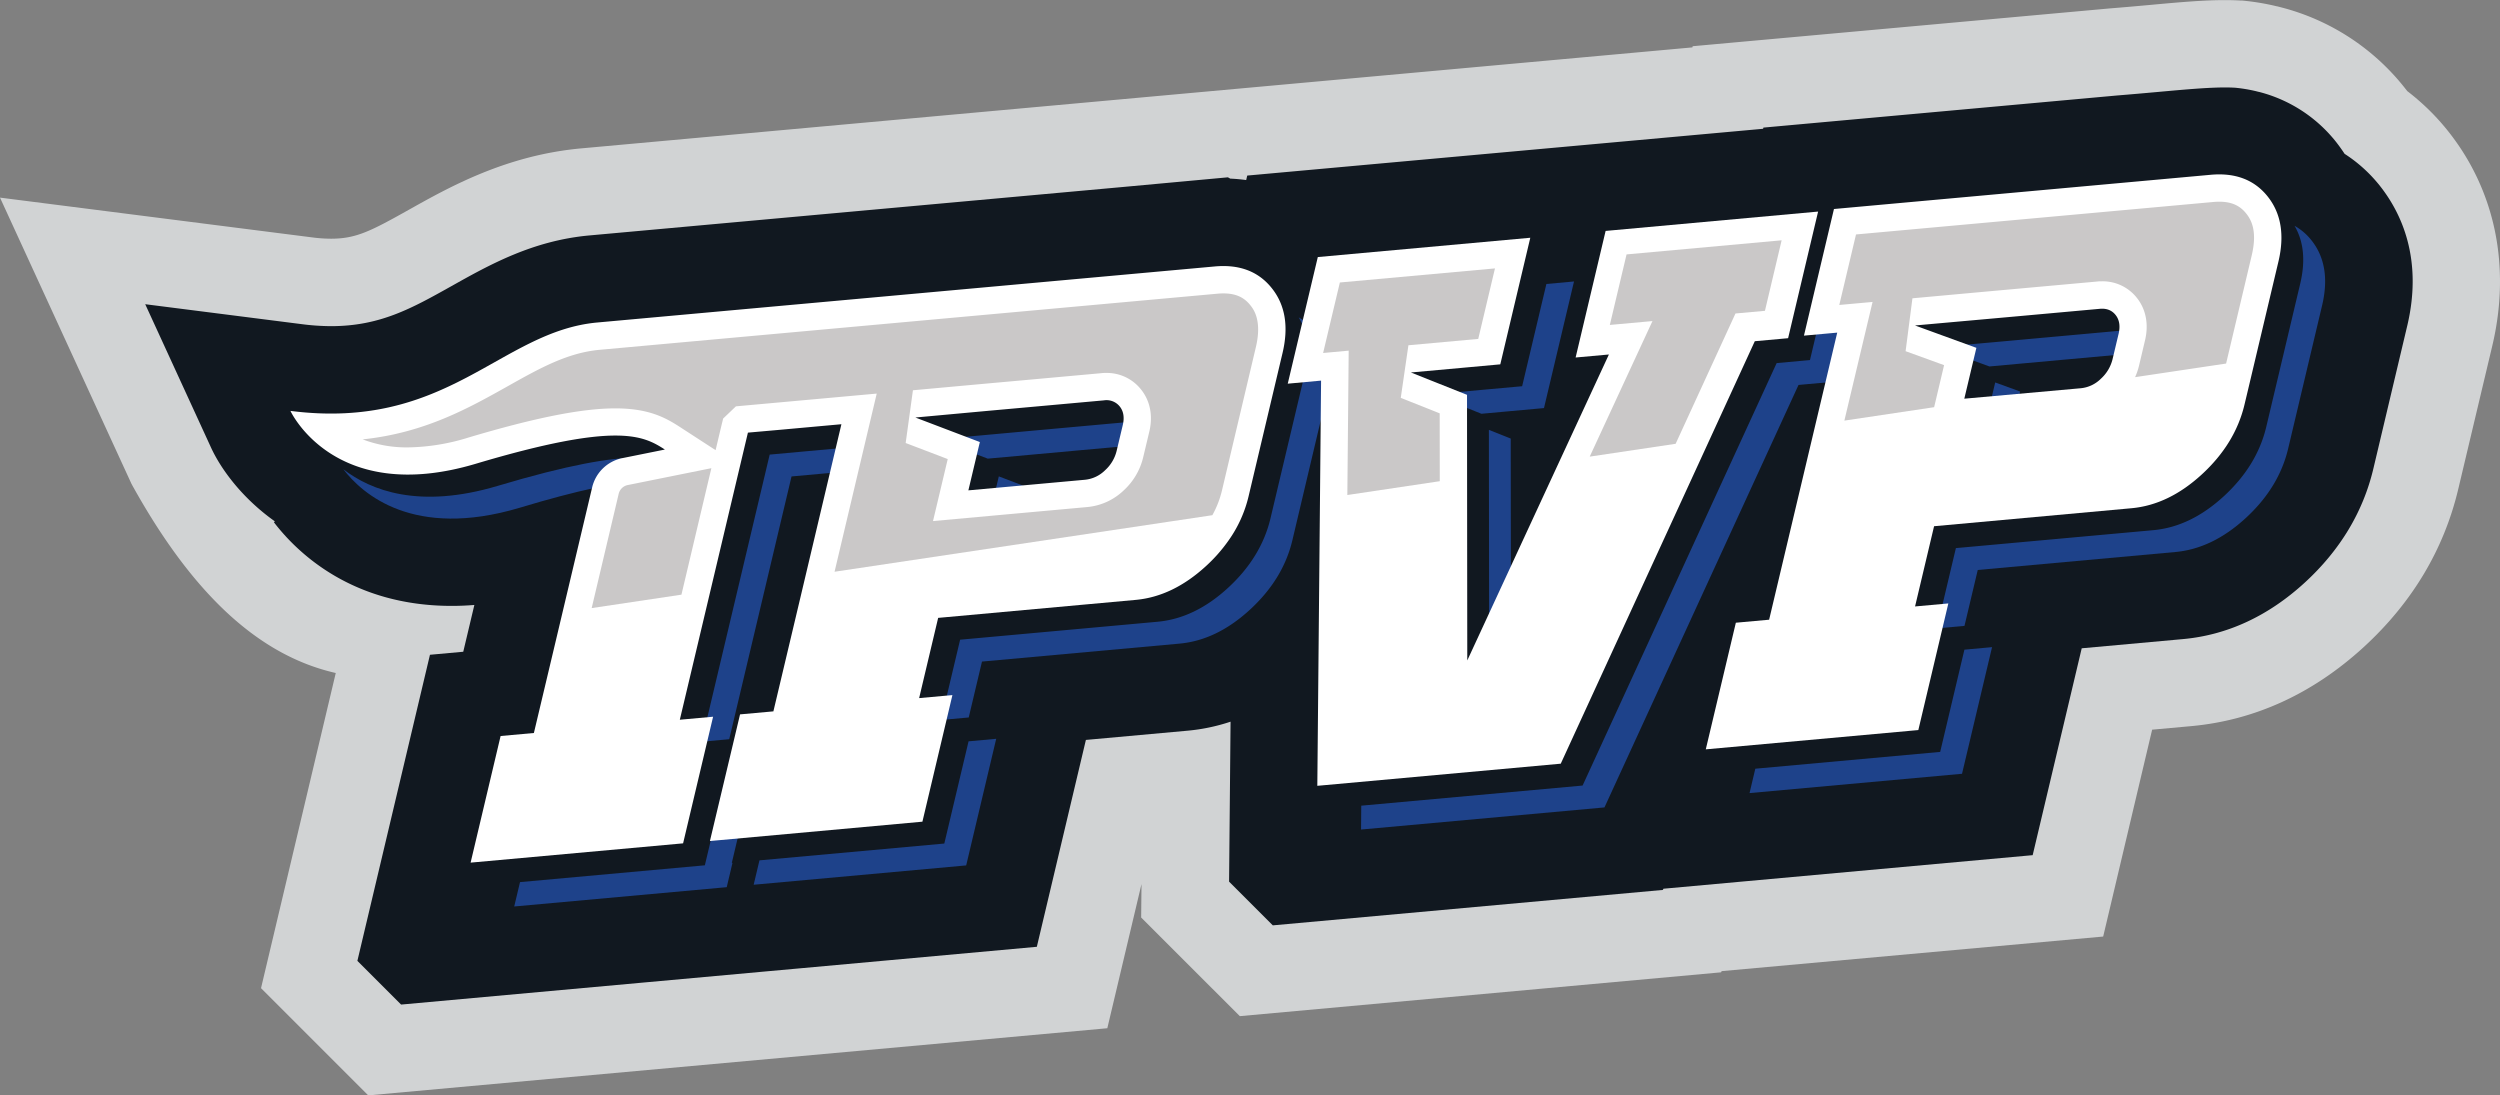 <svg id="Layer_5" data-name="Layer 5" xmlns="http://www.w3.org/2000/svg" viewBox="0 0 1229.01 538.49"><rect x="0" y="0" width="1229.01" height="538.49" fill="#808080" stroke="none"/><defs><style>.cls-1{fill:#d1d3d4;}.cls-2{fill:#111820;}.cls-3{fill:#1e428a;}.cls-4{fill:#003e52;}.cls-5{fill:#fff;}.cls-6{fill:#cac8c8;}</style></defs><title>logo-text</title><path class="cls-1" d="M165.06,330.85,128.32,485.79l52.7,52.7,363.34-33,16.81-70.89L561,451.06l48.5,48.48L846.09,478l.27-.59,187.57-17L1058,358.71l19.09-1.73c31.38-2.85,60-16,85.07-39,23.71-21.79,39.3-47.9,46.34-77.59L1225.22,170c9.17-38.66,1.57-76-21.42-105.14a114.93,114.93,0,0,0-20.41-20.1l-1.08-1.39a113.45,113.45,0,0,0-60.79-39.73l-1.85-.48-.5-.09A119.24,119.24,0,0,0,1103,.34l-.82-.08-.82,0c-2.42-.14-4.9-.21-7.6-.21-10.38,0-21.9,1-36.49,2.35-6.08.55-12.73,1.15-20,1.73L832.14,22.72l-.14.58L285.87,72.93c-37,3.37-64.68,18.87-84.87,30.19-18.86,10.58-26,14.23-38.28,14.23a72.25,72.25,0,0,1-9.06-.62L0,97.15,64.66,237.91C95,292.88,127.82,322.39,165.06,330.85Z"/><path class="cls-2" d="M1170.09,91.52a71.42,71.42,0,0,0-17.47-15.89c-1.32-2-2.67-3.89-4-5.6a70.62,70.62,0,0,0-37.92-24.81,15,15,0,0,1-1.5-.36,76.47,76.47,0,0,0-10.32-1.73c-12.55-.74-31.2,1.65-58.13,3.81L866.89,62.73l-.14.58-253.6,23-.52,2.21q-3.86-.54-7.84-.71l-1.14-.64L551.21,92,289.76,115.74c-27.9,2.54-49.06,14.4-67.73,24.87-19.66,11-35.18,19.73-59.32,19.73a115.24,115.24,0,0,1-14.49-1l-76.83-9.79L103.73,220c4.85,10.55,15.17,24.78,31.39,36.3l-.46.45c11.77,15.35,38.77,41.11,87.39,41.11q5.49,0,11.15-.46l-5.46,23-16.37,1.49L175.69,472.36l21.49,21.49,117.72-10.7h0l61.5-5.59L392,476.15h0l117.71-10.7,24.12-101.7,49.89-4.53a93.61,93.61,0,0,0,21.23-4.44l-.73,78.64,21.5,21.49,191.76-17.42.27-.59,181.52-16.5,24.11-101.7,49.89-4.53c21.76-2,41.9-11.35,59.86-27.85,17.28-15.88,28.58-34.68,33.61-55.87l16.69-70.38C1191.18,127.23,1180.47,104.69,1170.09,91.52Z"/><polygon class="cls-3" points="993.09 192.47 980.85 188.02 976.4 206.78 989.99 205.54 993.09 192.47"/><path class="cls-3" d="M1043,162.52l-39.4,3.58-17.9,1.63-33.49,3L978,180.15l18.4-1.67,17.9-1.63,38.16-3.47c.46-3.13,0-5.75-1.66-7.79A8.39,8.39,0,0,0,1043,162.52Z"/><path class="cls-3" d="M1136.37,118.19A28.22,28.22,0,0,0,1128,111q6.78,11.58,2.8,28.43l-16.69,70.38q-4.53,19.12-20.87,34.14t-34.66,16.68l-97.06,8.82-9.36,39.46,13.59-1.23,6.52-27.48,97.06-8.82q18.32-1.66,34.66-16.68t20.87-34.14l16.69-70.38Q1146.2,130.63,1136.37,118.19Z"/><polygon class="cls-3" points="953.8 369.64 862.92 377.9 860.08 389.88 964.54 380.39 979.3 318.14 965.71 319.38 953.8 369.64"/><polygon class="cls-4" points="911.15 174.5 908.31 186.48 911.09 186.23 913.93 174.24 911.15 174.5"/><polygon class="cls-3" points="389.16 234.22 405.49 232.74 421.53 231.28 424.37 219.3 394.75 221.99 378.41 223.48 378.38 223.48 344.9 364.64 358.49 363.4 389.12 234.23 389.16 234.22"/><polygon class="cls-3" points="503.21 238.84 491.02 234.19 486.83 251.84 500.42 250.6 503.21 238.84"/><path class="cls-3" d="M553.39,207.58l-33.12,3-24.17,2.2L460.79,216l24.78,9.47,21.27-1.93,24.17-2.2,31.89-2.9c.46-3.13,0-5.75-1.66-7.79A8.39,8.39,0,0,0,553.39,207.58Z"/><polygon class="cls-3" points="359.76 424.19 371.68 373.93 358.43 375.13 346.51 425.39 255.64 433.65 252.79 445.63 357.26 436.14 360.1 424.16 359.76 424.19"/><path class="cls-3" d="M317.15,236l20.43-4.12c-10.72-7-23.38-13.78-93,7-38.51,11.48-62.26,2.28-75.82-8.22,9.34,12.19,34.47,34.49,86.57,19C284.72,240.78,303.93,236.95,317.15,236Z"/><path class="cls-3" d="M646.81,163.25a28.22,28.22,0,0,0-8.35-7.21q6.78,11.58,2.8,28.43l-16.69,70.38Q620,274,603.69,289T569,305.66L472,314.48l-9.36,39.46,13.59-1.23,6.52-27.48,97.06-8.82q18.32-1.66,34.66-16.68t20.87-34.14L652,195.21Q656.63,175.69,646.81,163.25Z"/><polygon class="cls-3" points="464.23 414.69 373.35 422.95 370.51 434.94 474.98 425.44 489.74 363.2 476.15 364.44 464.23 414.69"/><polygon class="cls-3" points="748.29 189.87 731.92 191.35 704.36 193.86 728.29 203.41 742.66 202.1 759.03 200.61 773.79 138.37 760.21 139.61 748.29 189.87"/><polygon class="cls-4" points="801.69 185.01 798.91 185.27 796.11 197.08 801.69 185.01"/><polygon class="cls-3" points="901.71 126.75 889.79 177.01 873.41 178.5 778.01 386.18 669.2 396.07 669.1 407.8 788.76 396.93 884.16 189.24 900.53 187.75 915.29 125.51 901.71 126.75"/><polygon class="cls-3" points="732.08 335.43 742.79 312.29 742.68 215.6 731.94 211.32 732.08 335.43"/><polygon class="cls-4" points="660.2 197.87 657.41 198.12 654.57 210.1 660.09 209.6 660.2 197.87"/><path class="cls-5" d="M1114.88,96.7q-9.83-12.45-28.16-10.77L901.58,102.75,886.83,165l16.36-1.48L889.08,223l-19.37,81.65-16.36,1.48-14.78,62.25,104.49-9.48,14.75-62.25-16.36,1.48,9.35-39.44,97-8.84q18.34-1.65,34.66-16.66T1103.38,199l2-8.38,14.7-62Q1124.7,109.14,1114.88,96.7ZM974.9,157l17.92-1.61,39.39-3.57c3.39-.32,6,.7,7.85,3.06s2.34,5.43,1.45,9.22l-3,12.6a19.07,19.07,0,0,1-5.7,9.48,16.2,16.2,0,0,1-9.89,4.68L965.66,196,971.6,171,941.42,160Z"/><path class="cls-5" d="M625.3,141.76q-9.83-12.45-28.13-10.77L398.75,149l-16.34,1.48-88.77,8.06C246,162.88,220.22,211.89,142.78,202c0,0,21.49,46.75,91.08,26s82.24-13.92,93-7l-21.17,4.27a19.17,19.17,0,0,0-14.59,14.35l-17.89,75.47-10.75,45.25-16.36,1.48-14.75,62.25,104.46-9.48,14.75-62.25-16.36,1.48,11.77-49.6,21.71-91.54,0,0L384,211.24l29.64-2.69-21,88.74-12.44,52.42-16.39,1.48L349,413.45l104.46-9.51,14.75-62.23-16.36,1.48,9.35-39.44,97.07-8.84q18.3-1.65,34.66-16.68A76.33,76.33,0,0,0,604,265.65a62.19,62.19,0,0,0,9.78-21.55l16.68-70.39Q635.15,154.2,625.3,141.76ZM485.35,202l24.18-2.18,33.13-3a8.31,8.31,0,0,1,7.85,3.06c1.85,2.34,2.34,5.43,1.42,9.22l-3,12.6a18.83,18.83,0,0,1-5.67,9.48,16.27,16.27,0,0,1-9.89,4.67l-57.31,5.21,5.64-23.75L450,205.25Z"/><polygon class="cls-5" points="893.79 104.01 879.04 166.26 862.67 167.74 833.47 231.34 767.27 375.43 647.6 386.31 648.78 258.96 649.45 187.11 633.06 188.62 647.84 126.37 752.3 116.88 737.55 179.11 721.16 180.61 693.6 183.11 721.19 194.1 721.24 248.13 721.32 324.68 759.39 242.41 790.94 174.27 774.58 175.75 789.33 113.52 893.79 104.01"/><path class="cls-6" d="M304.14,242.79a5.77,5.77,0,0,1,4.17-4.28l41.4-8.35L335,292.34l-44.13,6.6ZM431,193.49l-69.22,6.27-6.28,6-.95,3.91-2.76,11.63-17.67-11.47c-7.08-4.59-15.34-9.07-31.63-9.07-16.44,0-39.47,4.58-72.49,14.43a104.13,104.13,0,0,1-29.47,4.75A60.64,60.64,0,0,1,178.28,216c30.4-3.18,52-15.29,71.35-26.15,15.73-8.83,29.32-16.45,45.22-17.89l303.53-27.57c1.06-.1,2.07-.15,3-.15,6,0,10.14,1.81,13.34,5.87,1.45,1.83,5.81,7.34,2.68,20.51L600.75,241A47.59,47.59,0,0,1,596,253.27l-185.73,27.8Zm27.67,62.67,75.91-6.9A29.82,29.82,0,0,0,552.5,241,32.17,32.17,0,0,0,562,224.79l3-12.58c1.86-7.72.46-15.07-4-20.66a21.39,21.39,0,0,0-17.19-8.21c-.8,0-1.62,0-2.46.12l-33.06,3-24.17,2.18-35.32,3.22-3.57,25.93,20.68,7.89Z"/><polygon class="cls-6" points="663.02 172.38 650.45 173.53 658.68 138.87 734.93 131.95 726.71 166.61 692.38 169.73 688.62 195.59 707.76 203.21 707.8 236.56 662.36 243.35 663.02 172.38"/><path class="cls-6" d="M920.56,148.44l-16.36,1.48,8.22-34.66,175.52-15.95q1.59-.15,3-.15c6,0,10.15,1.81,13.36,5.87,2.49,3.15,5.47,8.7,2.66,20.52l-12.6,53.17-44.74,6.69a31.48,31.48,0,0,0,1.92-5.59l3-12.67c1.82-7.79.4-15.11-4-20.66a21.39,21.39,0,0,0-17.18-8.2c-.8,0-1.62,0-2.46.12l-57.24,5.18-33.5,3.06-3.36,26,18.92,6.86-4.89,20.67-44.13,6.6Z"/><polygon class="cls-6" points="812.36 157.84 791.4 159.74 799.62 125.07 875.86 118.13 867.65 152.8 853.17 154.11 823.75 218.17 781.51 224.48 812.36 157.84"/></svg>